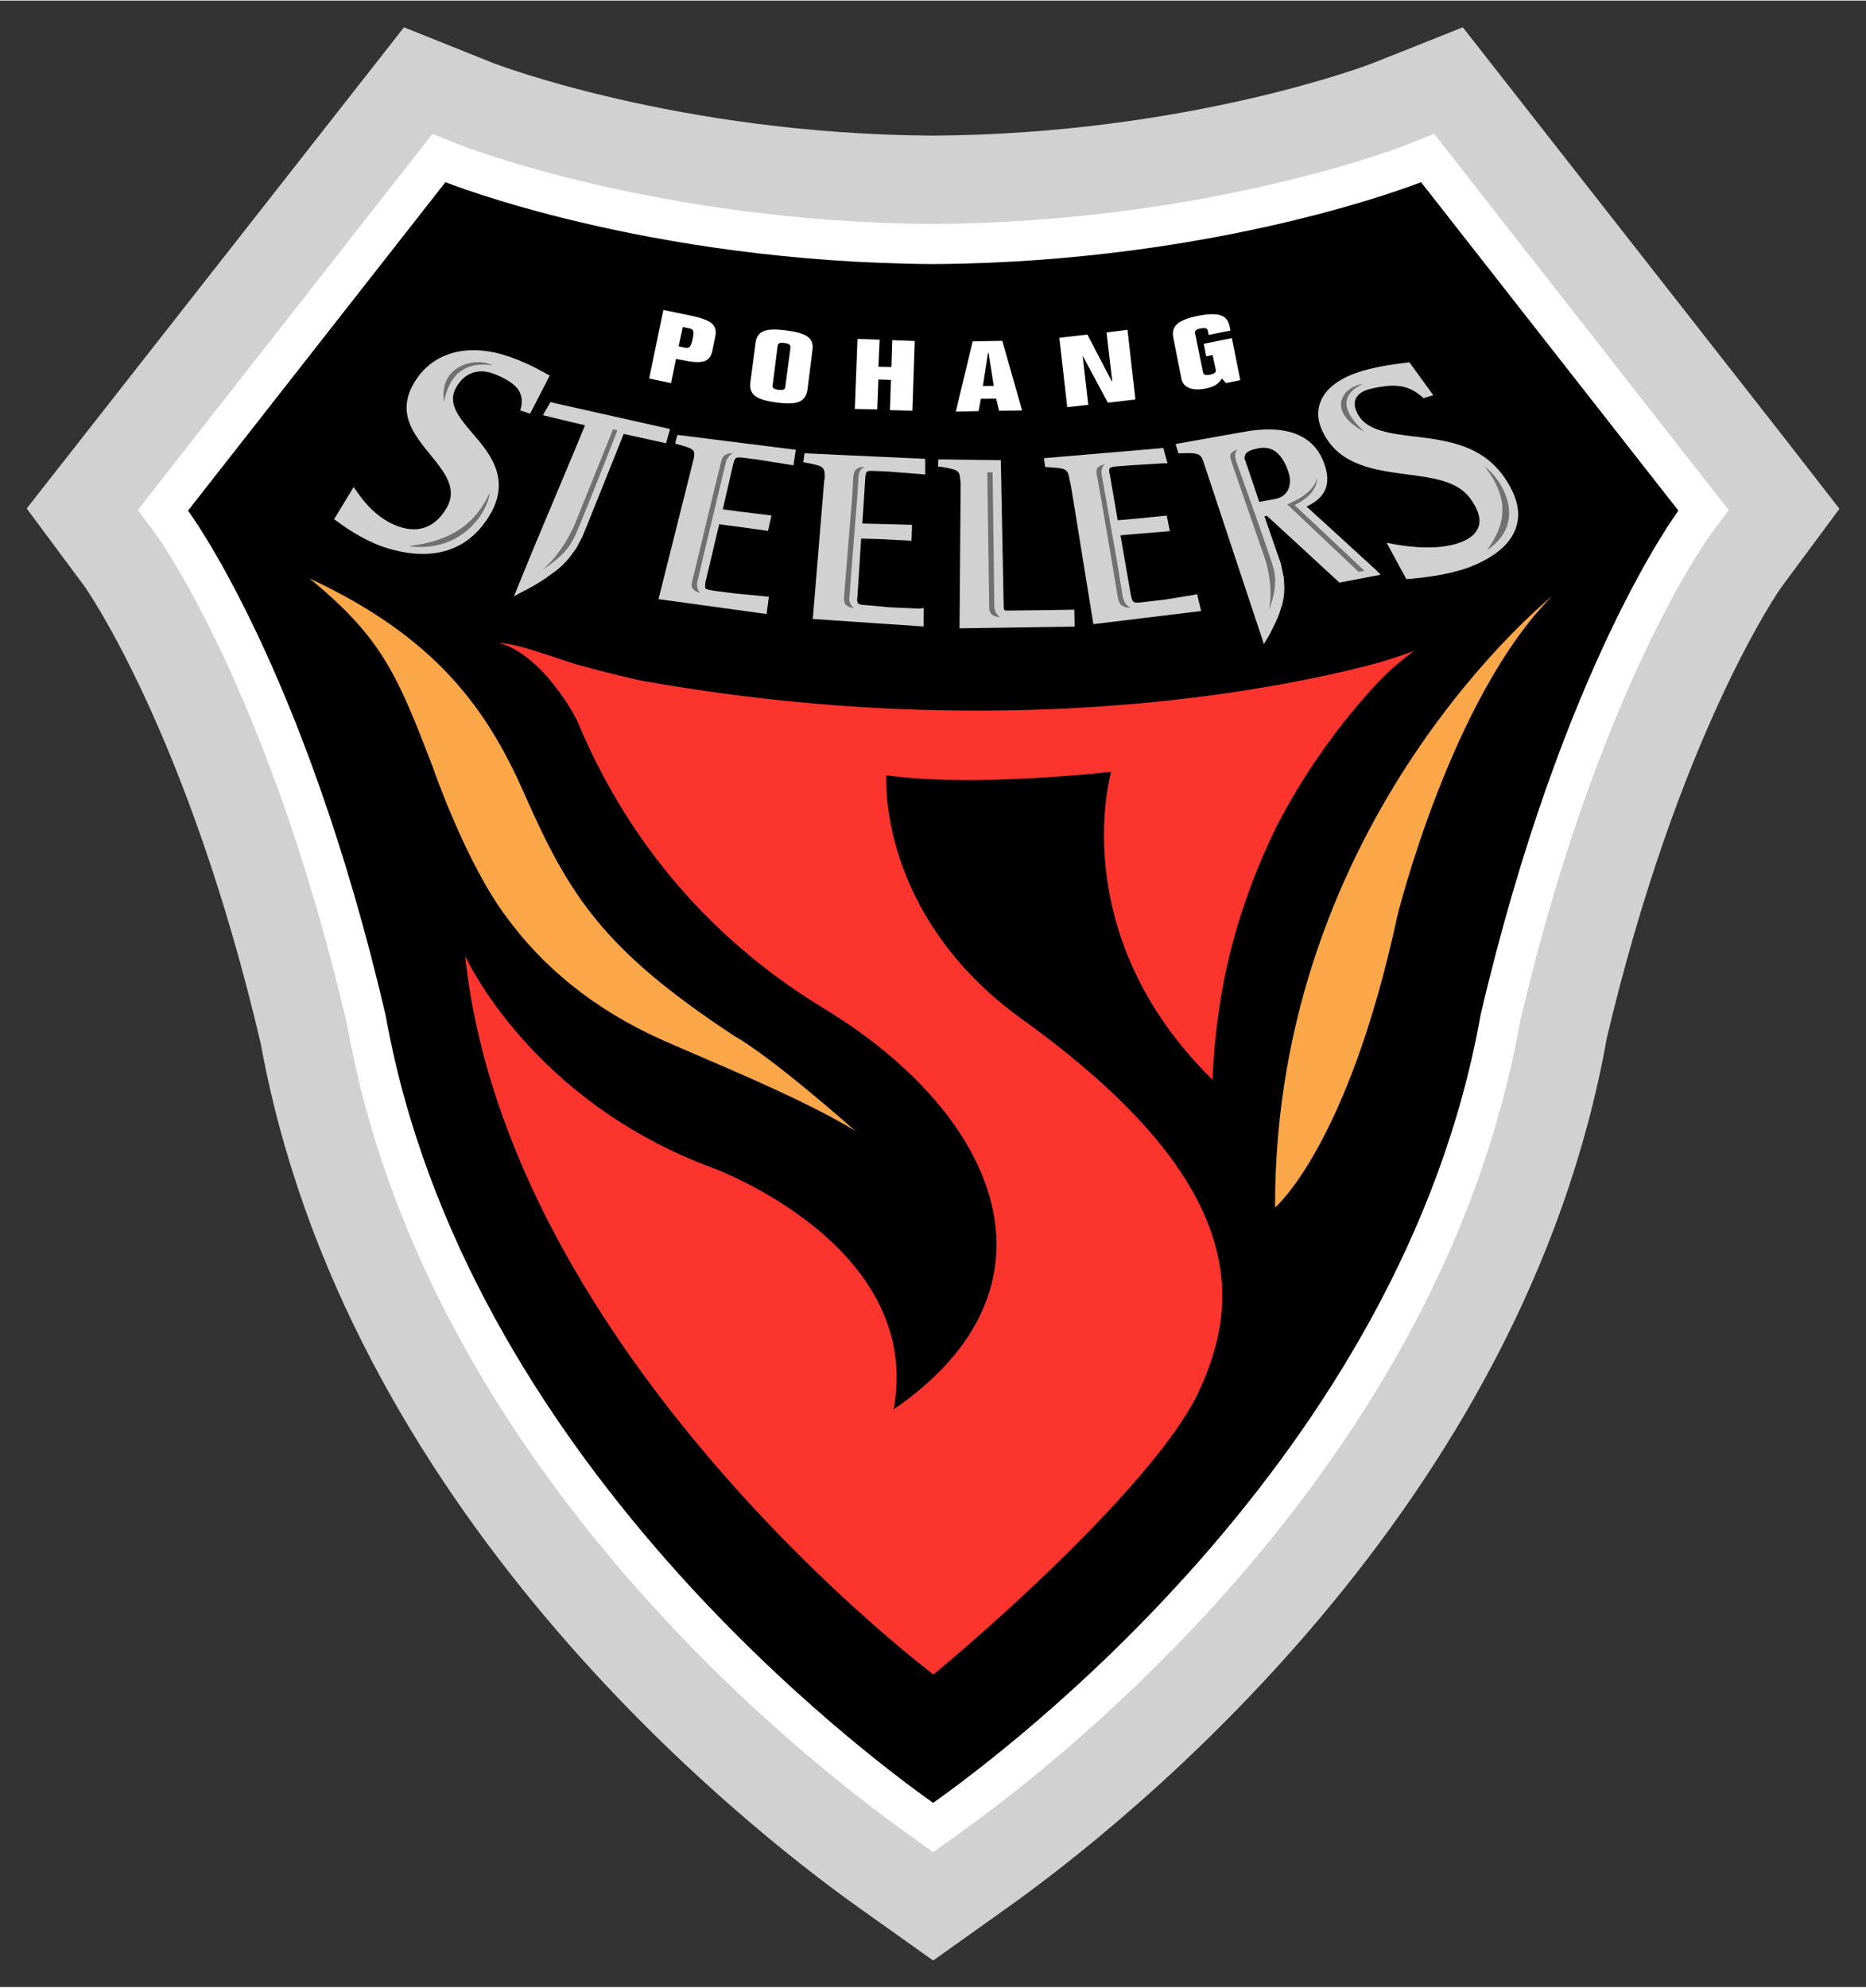 <svg height="326.283" viewBox="0 0 209.771 223.197" width="306.483" xmlns="http://www.w3.org/2000/svg"><rect x="0" y="0" width="209.771" height="223.197" fill="#333333" stroke="none"/><g transform="matrix(3.63 0 0 3.63 3 -39.094)"><path d="m56.139 26.5-1.855-2.385c-.004-.007-9.809-12.518-9.809-12.518l-1.9.757s-.833.333-.862.343c-.056.027-5.735 2.208-13.653 2.253-7.887-.045-13.579-2.229-13.628-2.253.01.005-.854-.341-.854-.341l-1.894-.758-11.684 14.893 1.808 2.434c.016.028 3.189 4.521 5.445 14.15l-.026-.144c2.573 14.511 14.843 24.232 18.541 26.866l2.305 1.638 2.301-1.638c3.703-2.635 15.972-12.355 18.564-26.931l-.033.143c2.248-9.564 5.414-14.063 5.452-14.104z" fill="#d1d1d1"/><path d="m42.725 15.24c-.067.026-6.104 2.391-14.653 2.445-8.542-.055-14.585-2.421-14.644-2.445l-.864-.344-9.123 11.642.563.759c.036.049 3.485 4.791 5.915 15.155 2.381 13.482 13.944 22.633 17.437 25.114l.717.514.721-.514c3.488-2.478 15.044-11.625 17.453-25.182 2.409-10.297 5.858-15.039 5.903-15.087l.563-.759-.588-.744-8.536-10.899z" fill="#fff"/><path d="m51.152 26.558s-3.597 4.804-6.128 15.617c-2.44 13.727-14.911 22.929-16.952 24.381-2.038-1.452-14.512-10.659-16.956-24.381-2.526-10.813-6.12-15.617-6.12-15.617l7.972-10.167s6.185 2.481 15.103 2.535c8.915-.054 15.111-2.535 15.111-2.535z"/><path d="m41.883 31.836c-.814.865-2.081 2.384-3.169 4.48-1.096 2.25-1.862 4.713-1.988 7.859-4.613-4.53-3.14-9.535-3.14-9.535s-4.237.497-6.961.109c0 0-.318 4.293 4.202 7.552 7.024 5.044 6.787 8.726 5.465 11.536-1.079 2.318-5.266 6.3-8.21 8.744 0 0-13.188-9.878-14.505-22.243 0 0 2.01 4.48 7.687 6.571 0 0 6.532 2.392 5.584 7.466 5.482-3.753 3.314-9.089-2.156-12.406-4.254-2.585-6.469-6.07-7.655-8.934 0 0-1.005-2-2.425-2.39.76.052 1.968.565 2.559.709.906.259 1.86.464 1.86.464 11.083 1.982 19.536.299 22.536-.474.76-.197 1.408-.45 1.408-.45s-.575.403-1.092.942z" fill="#fb342e"/><path d="m21.939 42.833c-4.071-2.673-5.134-4.346-6.537-7.535-1.147-2.592-2.711-4.81-6.647-6.644 2.261 1.847 2.731 3.008 3.829 5.859 0 .013 1.021 2.958 2.267 4.614 1.099 1.512 2.676 2.853 4.834 3.816 1.399.625 4.278 1.774 5.971 2.809 0 0-2.51-2.231-3.717-2.919z" fill="#faa74a"/><path d="m20.32 20.874.172.037c.162.031.19.06.128.359-.055.232-.102.274-.258.239l-.172-.036zm-.211.986.159.031c.656.142.897.078.97-.3l.083-.402c.083-.38-.105-.53-.764-.669l-.84-.174-.44 2.122.678.142z" fill="#fff"/><path d="m23.255 21.465c.015-.091.072-.118.213-.095.139.015.196.061.187.139l-.162 1.215c-.003.089-.071.111-.212.094-.135-.018-.196-.058-.18-.139zm-.844 1.127c-.045.401.216.539.821.621.6.074.886.005.948-.397l.153-1.219c.06-.404-.216-.54-.814-.618-.601-.076-.9-.008-.947.392z" fill="#fff"/><path d="m25.729 21.242.687.024-.04.838.404.01.025-.833.698.026-.073 2.158-.696-.019.032-.934-.39-.013-.035.926-.695-.016z" fill="#fff"/><path d="m29.771 21.672h.016l.162 1.024-.336.004zm-.291 1.805.068-.383.476-.005.09.377.713-.01-.613-2.154-.917.015-.523 2.176z" fill="#fff"/><path d="m33.442 21.042.649-.082.245 2.157-.853.099-.771-1.435h-.008l.171 1.501-.65.073-.245-2.148.869-.1.755 1.447h.015z" fill="#fff"/><path d="m37.584 22.519-.444.09-.125-.14c-.109.163-.213.25-.509.311-.391.076-.682-.02-.742-.29l-.254-1.283c-.073-.354.138-.55.748-.676.661-.13.923-.029.995.323l.027.13-.677.135-.023-.128c-.016-.08-.083-.098-.221-.072-.14.023-.192.069-.176.151l.247 1.202c.014.084.077.105.22.078.139-.029.193-.075.174-.158l-.097-.45-.199.04-.075-.389.871-.175z" fill="#fff"/><path d="m47.245 29.201s-8.618 6.885-8.584 18.928c0 0 2.255-1.905 3.789-9.032-.001.001 1.668-6.772 4.795-9.896z" fill="#faa74a"/><path d="m20.159 24.214-.024.05-.051.215.075.024c.408.116.524.15.516.326-.003.045-.01.098-.03.166l-.04.156-.039.164-.999 3.982 3.348.461.069-.536-.12-.011-.899-.086-.644-.083c-.156-.027-.27-.04-.306-.083-.004-.013-.004-.037-.004-.074 0-.046.004-.118.029-.193 0 0 .345-1.46.406-1.713.089.014.583.076.583.076l.929.13.106-.478-.943-.115s-.409-.055-.563-.075c.025-.11.321-1.396.321-1.396.059-.222.059-.232.392-.191l.375.049.979.156.122.022.07-.484-.114-.014z" fill="#d1d1d1"/><path d="m26.325 25.333.377.017.982.077c.028 0 .143.011.143.011v-.483l-3.736-.172-.01.054-.03.223.076.014c.541.104.595.12.586.463 0-.01-.021.153-.021.153l-.013.167-.334 4.054 3.433.233.003-.571s-.145.016-.15.016l-.903-.039-.694-.063c-.273-.02-.316-.026-.316-.19 0-.038.013-.081.013-.135 0 0 .098-1.467.111-1.738.108 0 .595.016.595.016l.964.049.018-.492-.959-.026s-.424-.012-.583-.014c.014-.115.093-1.405.093-1.405.021-.228.021-.237.355-.219z" fill="#d1d1d1"/><path d="m36.138 29.167-.883.143-.642.076c-.36.042-.367.042-.427-.269 0 0-.265-1.509-.312-1.795.103-.012.572-.05.572-.05l.957-.08-.097-.481-.935.093s-.436.037-.583.051c-.019-.1-.244-1.413-.244-1.413-.018-.045-.018-.093-.021-.128 0-.03.003-.048.021-.069.021-.037.133-.051.285-.062l.376-.03.994-.06h.132l-.132-.476-.047.006-3.65.311.041.274.072.003c.565.038.625.039.68.38l.036.16c0 .011.031.172.031.172l.672 4.148 3.337-.406-.124-.521z" fill="#d1d1d1"/><path d="m31.629 29.637-1.28.014c-.038 0-.061-.005-.074-.023-.019-.022-.018-.067-.018-.084 0-.012-.088-4.491-.088-4.491v-.058h-.055-.047l-1.831-.024-.015.222.072.006c.538.088.597.107.616.382l.015.125-.034 4.494 3.564-.054-.008-.521h-.116z" fill="#d1d1d1"/><path d="m45.759 25.525c-.691-1.004-1.786-1.14-2.763-1.261h-.02c-.744-.093-1.456-.178-1.736-.664-.109-.188-.141-.353-.09-.482.072-.191.294-.283.382-.305.198-.061.419-.097.668-.121.286-.011.609.014.947.292-.01-.017.087.07.087.07l.021.026.03-.013.276-.083-.737-1.015h-.031l-.075.011c-.239.027-.798.092-1.339.248-.689.204-1.148.533-1.306.952-.133.312-.093.658.11 1.027.52.957 1.562 1.096 2.591 1.233.838.11 1.598.21 1.983.815.208.307.28.577.208.792-.068.214-.263.385-.575.498-.669.246-1.557.139-2.023.054l-.252-.047.611 1.124.181-.012c.338-.035 1.093-.11 1.746-.346.576-.219 1.302-.618 1.487-1.293.131-.445.003-.945-.381-1.5z" fill="#d1d1d1"/><path d="m19.83 24.366.094-.334-3.711-.833-.014.037-.212.369 1.054.253s.159.037.251.057c-.043.118-1.614 3.855-1.614 3.855l-.589 1.441.25-.138c.163-.071.505-.267.783-.455 0 0-.011 0-.016 0 .031-.012.078-.042.208-.145l.043-.027c.166-.128.317-.27.437-.418.005 0 .209-.283.209-.283.004-.017.024-.033.024-.033l.191-.366s1.123-2.781 1.271-3.163c.065.016.25.055.25.055l1.063.234z" fill="#d1d1d1"/><path d="m39.635 26.431c.446-.206.662-.501.642-.894-.004-.147-.044-.31-.109-.477-.49-1.292-2.038-1.021-2.55-.927l-2.037.362.016.063.075.228.059-.003c.488-.013.592-.009.682.183 0 .005.026.068.026.068s.004.01 1.836 5.533l.037.124.134-.221s.215-.383.343-.716c.005-.009.061-.202.061-.202l.021-.042c.05-.185.078-.365.078-.55l-.016-.332c0-.014-.012-.034-.012-.034l-.081-.402c0-.004-.013-.017-.507-1.457.038-.014.075-.017.075-.017.048.039 2.245 2.067 2.245 2.067l1.278-.243-.15-.152s-2.028-1.858-2.146-1.959zm-1.474-1.806c.407-.073.7.149.899.69.035.101.057.201.065.291 0 .12-.02.234-.073.327-.078.142-.212.229-.392.264 0 0-.398.074-.489.09-.027-.09-.436-1.291-.436-1.291-.011-.018-.019-.032-.019-.055 0-.154.08-.251.445-.316z" fill="#d1d1d1"/><path d="m16.199 22.377-.113-.061c-.185-.104-.681-.38-1.245-.558-1.217-.388-2.27-.09-2.819.804-.595.956-.042 1.629.493 2.282.432.531.825 1.024.5 1.613-.441.77-1.058.747-1.501.59-.635-.221-1.069-.755-1.277-1.062l-.112-.157-.605.995.13.094c.203.148.728.523 1.353.748.879.309 2.484.58 3.39-1.062.577-1.066-.062-1.833-.586-2.438l-.009-.011c-.423-.497-.783-.928-.49-1.424.36-.608.904-.489 1.057-.442.205.065.403.159.604.285.202.145.411.33.353.74.004-.017-.027.098-.027.098l-.003.048.042.013.256.085z" fill="#d1d1d1"/><g fill="#707070"><path d="m20.768 28.926c-.025-.111.014-.212.014-.212l.235-1.004.465-1.936.163-.683s.014-.102.083-.187c.056-.083.147-.124.147-.124s-.188-.01-.281.083c-.074.073-.095.211-.095.211l-.168.678-.465 1.934-.244 1.007s-.049.147-.016.244c.052.126.247.166.247.166s-.072-.069-.085-.177z"/><path d="m25.495 29.408c-.039-.104-.012-.216-.012-.216l.077-1.021.156-1.967.044-.68s0-.096.043-.189c.051-.087.146-.139.146-.139s-.198 0-.281.103c-.062.077-.068.219-.068.219l-.04.68-.161 1.962-.082 1.026s-.024.157.029.252c.066.119.271.138.271.138s-.083-.062-.122-.168z"/><path d="m34.019 29.418c-.064-.101-.077-.207-.077-.207l-.18-1.1-.343-1.952-.124-.69s-.024-.099 0-.195c.019-.097.101-.152.101-.152s-.195.028-.248.134c-.037.086-.004.224-.004.224l.127.691.334 1.953.184 1.106s.017.155.095.238c.102.103.302.096.302.096s-.1-.05-.167-.146z"/><path d="m45.146 25.178c.63.497 1.308 1.782.079 2.604.534-.749.761-1.518-.079-2.604z"/><path d="m41.428 24.118c-.415-.387-.984-1.029-.051-1.485-.647.096-1.141.858.051 1.485z"/><path d="m15.945 28.412c.633-.424.841-.693.999-1 .166-.302 1.35-3.341 1.35-3.341l-.135-.032-1.207 2.994c-.182.403-.53.988-1.007 1.379z"/><path d="m37.279 24.821c-.027.092.041.223.041.223l.002.034 1.028 2.973c.136.422.24 1.074.115 1.61.233-.626.225-.946.161-1.271-.075-.333-1.161-3.337-1.161-3.337l-.009-.03s-.037-.096-.029-.2c0-.09.075-.154.075-.154s-.182.042-.223.152z"/><path d="m14.341 26.004c-.084.683-.943 1.871-2.514 1.653 1.058-.137 1.967-.478 2.514-1.653z"/><path d="m12.924 23.19c.104-.509.38-1.293 1.503-1.13-.559-.278-1.67.024-1.503 1.13z"/><path d="m39.264 26.385c.748-.349.701-.84.701-.84-.098.442-.693.728-.929.817l2.213 2.092.179-.036z"/><path d="m29.749 25.375.058 4.108s-.017.164.051.254c.073.115.284.115.284.115s-.088-.056-.136-.157c-.047-.107-.039-.221-.039-.221l-.054-4.104z"/></g></g></svg>